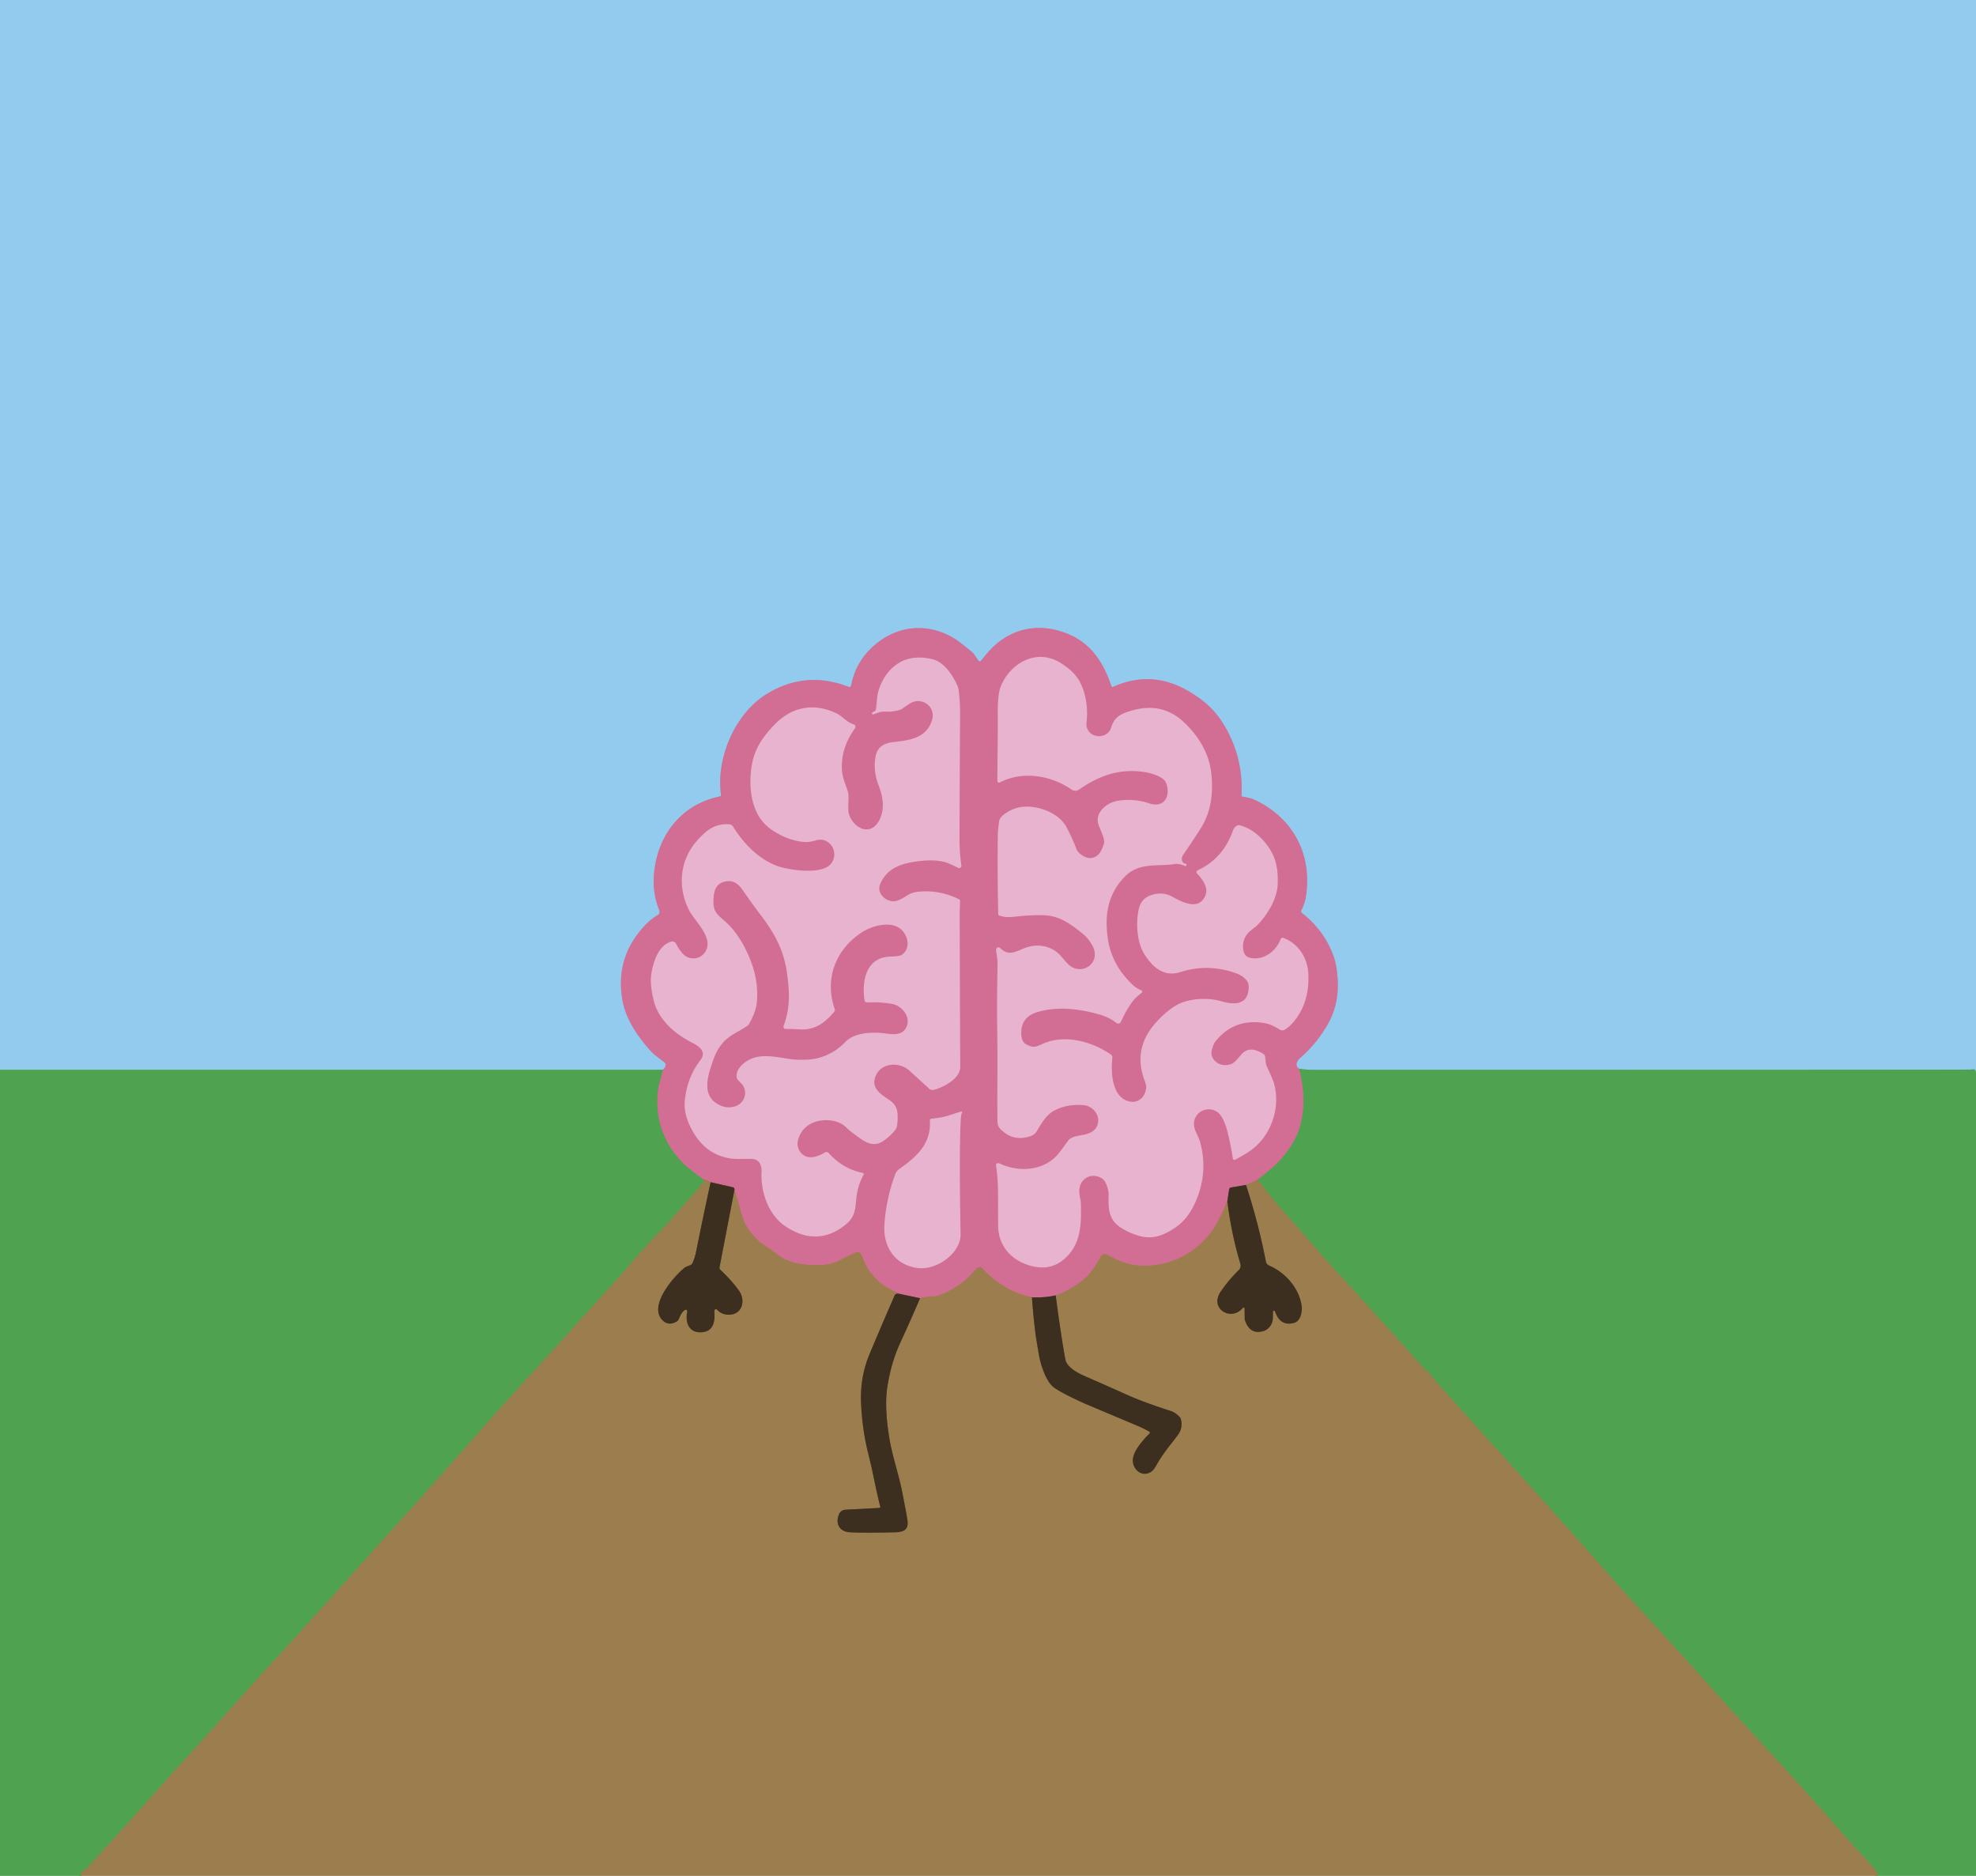<?xml version="1.0" encoding="UTF-8" standalone="no"?>
<!DOCTYPE svg PUBLIC "-//W3C//DTD SVG 1.1//EN" "http://www.w3.org/Graphics/SVG/1.1/DTD/svg11.dtd">
<svg xmlns="http://www.w3.org/2000/svg" version="1.1" viewBox="0.00 0.00 983.00 933.00">
<g stroke-width="2.00" fill="none" stroke-linecap="butt">
<path stroke="#70b79f" vector-effect="non-scaling-stroke" d="
  M 983.00 533.25
  L 982.67 532.30
  A 0.64 0.63 79.9 0 0 982.06 531.87
  Q 981.15 531.87 980.25 531.97
  Q 979.20 532.09 653.75 532.12
  Q 649.93 532.12 646.32 531.57"
/>
<path stroke="#b29cc0" vector-effect="non-scaling-stroke" d="
  M 646.32 531.57
  C 643.85 530.11 645.26 527.50 646.87 526.10
  Q 654.95 519.10 660.40 509.63
  Q 665.97 499.94 665.49 488.26
  Q 665.16 480.10 663.13 474.79
  Q 658.40 462.51 647.70 454.13
  A 1.18 1.17 33.3 0 1 647.39 452.66
  Q 649.19 449.29 649.75 445.24
  C 652.70 424.13 642.78 406.42 623.76 397.65
  C 622.34 397.00 620.50 396.67 618.10 396.21
  A 0.61 0.61 0.0 0 1 617.61 395.58
  Q 618.48 378.01 610.22 362.85
  C 605.58 354.34 600.11 349.00 591.44 343.88
  Q 573.00 332.98 553.69 341.65
  A 0.57 0.56 -21.6 0 1 552.92 341.32
  C 549.05 329.96 543.29 320.67 532.31 315.75
  C 518.36 309.50 503.55 311.71 492.78 323.04
  Q 490.70 325.23 488.05 328.63
  A 0.80 0.80 0.0 0 1 486.75 328.60
  L 484.53 325.39
  A 5.80 5.71 2.9 0 0 483.41 324.17
  Q 477.38 319.23 475.16 317.83
  C 461.27 309.10 445.09 311.04 433.32 322.46
  Q 425.48 330.06 423.40 341.02
  A 0.87 0.87 0.0 0 1 422.23 341.67
  Q 400.96 333.31 381.56 345.10
  C 365.57 354.83 356.08 377.27 358.71 395.43
  A 0.61 0.61 0.0 0 1 358.24 396.11
  C 340.02 399.83 328.23 413.68 325.63 432.06
  Q 324.06 443.13 328.02 452.91
  A 1.75 1.75 0.0 0 1 327.30 455.06
  Q 323.87 457.12 321.17 459.92
  Q 305.66 476.07 309.76 498.01
  C 311.49 507.24 317.70 516.18 323.97 523.01
  Q 325.44 524.61 330.34 528.19
  Q 332.30 529.62 329.73 532.08"
/>
<path stroke="#70b79f" vector-effect="non-scaling-stroke" d="
  M 329.73 532.08
  L 0.00 532.08"
/>
<path stroke="#908872" vector-effect="non-scaling-stroke" d="
  M 646.32 531.57
  C 649.20 542.27 649.69 555.83 644.50 566.01
  Q 639.92 575.00 632.23 581.44
  Q 629.12 584.04 625.69 586.71"
/>
<path stroke="#b77570" vector-effect="non-scaling-stroke" d="
  M 625.69 586.71
  L 619.83 589.34"
/>
<path stroke="#874e59" vector-effect="non-scaling-stroke" d="
  M 619.83 589.34
  L 612.39 590.62
  A 1.15 1.14 -0.7 0 0 611.45 591.58
  L 610.56 597.47"
/>
<path stroke="#b77570" vector-effect="non-scaling-stroke" d="
  M 610.56 597.47
  Q 605.35 609.49 601.92 613.67
  Q 590.54 627.51 573.47 629.33
  C 564.74 630.26 558.33 628.27 550.66 624.03
  A 2.22 2.22 0.0 0 0 547.68 624.82
  C 545.50 628.40 543.59 632.27 540.41 635.17
  Q 533.82 641.21 525.17 644.27"
/>
<path stroke="#874e59" vector-effect="non-scaling-stroke" d="
  M 525.17 644.27
  Q 519.96 645.51 513.34 645.25"
/>
<path stroke="#b77570" vector-effect="non-scaling-stroke" d="
  M 513.34 645.25
  Q 499.05 642.20 488.35 630.51
  A 1.02 1.02 0.0 0 0 487.42 630.20
  Q 486.08 630.43 484.99 631.76
  Q 478.88 639.24 469.59 643.29
  Q 466.22 644.76 464.75 644.79
  Q 460.21 644.85 457.69 645.69"
/>
<path stroke="#874e59" vector-effect="non-scaling-stroke" d="
  M 457.69 645.69
  L 446.75 643.38"
/>
<path stroke="#b77570" vector-effect="non-scaling-stroke" d="
  M 446.75 643.38
  Q 444.61 642.16 442.41 640.98
  C 438.33 638.78 435.64 636.28 432.85 632.61
  C 430.72 629.81 430.00 627.44 428.33 623.83
  A 1.90 1.90 0.0 0 0 425.85 622.89
  Q 421.69 624.71 418.40 626.47
  C 414.12 628.76 411.38 629.19 406.28 629.22
  Q 397.49 629.27 391.22 626.61
  C 387.84 625.17 384.86 622.30 381.77 620.38
  C 376.35 617.01 373.36 613.49 370.44 608.15
  Q 369.55 606.52 367.94 600.25
  Q 366.90 596.22 365.28 592.18"
/>
<path stroke="#874e59" vector-effect="non-scaling-stroke" d="
  M 365.28 592.18
  Q 365.46 591.66 365.32 591.18
  A 0.96 0.94 87.7 0 0 364.62 590.52
  L 353.51 588.00"
/>
<path stroke="#b77570" vector-effect="non-scaling-stroke" d="
  M 353.51 588.00
  Q 352.32 587.11 349.99 586.63"
/>
<path stroke="#908872" vector-effect="non-scaling-stroke" d="
  M 349.99 586.63
  Q 342.08 581.01 339.24 578.00
  Q 324.94 562.85 327.29 542.26
  Q 327.51 540.30 328.44 537.16
  Q 329.20 534.62 329.73 532.08"
/>
<path stroke="#75904f" vector-effect="non-scaling-stroke" d="
  M 933.87 933.00
  Q 933.53 932.19 933.94 931.79
  A 0.33 0.33 0.0 0 0 933.96 931.34
  Q 930.17 926.68 926.36 922.68
  Q 921.52 917.59 918.67 914.29
  Q 901.15 894.03 879.12 870.11
  Q 865.24 855.04 849.27 837.20
  Q 831.53 817.38 819.34 804.24
  Q 808.32 792.38 790.82 772.45
  Q 780.88 761.13 765.27 743.75
  Q 736.00 711.15 729.51 704.08
  Q 720.78 694.58 710.74 682.76
  A 4.28 3.85 0.8 0 0 710.06 682.13
  Q 708.93 681.30 708.00 680.24
  Q 689.02 658.76 668.53 636.47
  Q 666.91 634.71 664.59 632.15
  Q 656.09 622.76 647.91 613.20
  Q 647.91 613.19 637.23 601.10
  Q 631.11 594.16 625.69 586.71"
/>
<path stroke="#75904f" vector-effect="non-scaling-stroke" d="
  M 349.99 586.63
  Q 350.25 587.85 348.20 590.20
  Q 332.59 608.04 327.28 613.58
  Q 318.83 622.38 314.50 627.64
  Q 311.60 631.16 301.87 641.87
  Q 285.99 659.37 285.46 659.97
  Q 279.44 666.85 263.96 683.71
  Q 251.22 697.58 226.06 726.10
  Q 207.83 746.76 195.18 760.66
  Q 186.70 769.98 164.26 795.21
  C 159.62 800.43 155.02 805.05 150.75 810.00
  C 143.85 818.03 134.25 827.98 126.46 836.71
  Q 94.36 872.68 88.06 879.32
  Q 87.06 880.37 84.28 883.52
  Q 67.79 902.27 43.19 929.22
  A 3.01 2.83 -81.4 0 1 42.44 929.81
  Q 39.31 931.46 40.53 933.00"
/>
<path stroke="#6c5636" vector-effect="non-scaling-stroke" d="
  M 353.51 588.00
  Q 349.71 605.49 346.21 622.97
  C 345.86 624.75 344.92 627.49 344.31 628.51
  A 1.67 1.60 -84.3 0 1 343.51 629.19
  L 341.14 630.17
  A 2.07 2.04 13.4 0 0 340.61 630.49
  C 334.98 635.02 322.36 649.61 329.65 656.71
  Q 332.69 659.66 336.70 657.20
  A 2.43 2.42 -4.4 0 0 337.64 656.11
  C 338.37 654.47 339.19 652.41 340.77 651.53
  A 0.75 0.75 0.0 0 1 341.87 652.33
  C 340.84 657.54 342.53 662.89 348.76 662.64
  C 355.10 662.38 355.77 657.05 355.35 652.05
  A 0.82 0.82 0.0 0 1 356.79 651.44
  Q 358.90 653.82 362.41 653.89
  C 369.30 654.01 371.04 646.81 367.66 642.02
  Q 364.04 636.89 358.33 631.52
  A 1.30 1.29 -63.1 0 1 357.94 630.32
  L 365.28 592.18"
/>
<path stroke="#6c5636" vector-effect="non-scaling-stroke" d="
  M 446.75 643.38
  Q 446.27 643.41 445.79 643.60
  A 1.27 1.26 1.2 0 0 445.10 644.26
  Q 440.41 654.84 432.69 673.19
  Q 427.82 684.79 428.35 697.50
  Q 428.91 711.10 432.04 723.41
  C 434.58 733.42 435.48 740.01 437.91 749.33
  A 0.53 0.52 81.1 0 1 437.43 750.00
  L 420.53 750.89
  A 3.58 3.57 9.9 0 0 417.43 753.06
  C 415.34 757.93 417.70 761.87 423.01 762.12
  Q 429.82 762.44 444.88 762.13
  C 449.27 762.04 452.09 761.09 451.44 756.25
  Q 451.06 753.44 448.73 741.62
  C 447.19 733.85 444.10 724.66 442.72 717.00
  C 441.25 708.83 440.08 698.27 441.44 689.66
  Q 443.34 677.74 447.70 668.19
  Q 454.19 653.98 457.69 645.69"
/>
<path stroke="#6c5636" vector-effect="non-scaling-stroke" d="
  M 513.34 645.25
  Q 514.24 656.87 515.26 664.25
  Q 515.60 666.69 516.83 673.84
  C 517.67 678.66 520.37 687.50 524.66 690.35
  Q 529.17 693.35 538.96 697.79
  Q 539.50 698.04 565.68 709.06
  Q 569.04 710.47 571.73 712.05
  A 0.60 0.59 -52.7 0 1 571.85 712.98
  C 568.75 716.09 564.45 720.87 563.67 725.11
  C 562.71 730.42 568.06 735.44 573.04 731.73
  Q 573.98 731.03 575.31 728.67
  C 578.66 722.73 581.93 719.07 585.84 713.87
  Q 588.61 710.19 587.43 705.78
  A 2.19 2.17 16.2 0 0 586.93 704.88
  Q 584.81 702.58 582.44 701.80
  C 575.32 699.46 567.54 696.87 559.71 693.31
  Q 554.33 690.86 539.40 684.32
  C 535.68 682.69 530.67 679.94 529.95 676.00
  Q 527.71 663.68 525.17 644.27"
/>
<path stroke="#6c5636" vector-effect="non-scaling-stroke" d="
  M 610.56 597.47
  Q 612.61 613.88 617.07 628.58
  A 3.11 3.10 59.5 0 1 616.27 631.69
  Q 610.90 636.95 607.16 642.59
  C 601.61 650.95 612.45 657.45 618.25 650.53
  A 0.50 0.50 0.0 0 1 619.13 650.85
  L 619.20 656.06
  A 1.23 1.08 41.2 0 0 619.24 656.36
  Q 621.66 664.02 628.47 662.04
  C 631.50 661.16 633.18 658.19 633.21 655.48
  Q 633.24 652.35 633.26 652.30
  A 0.52 0.52 0.0 0 1 634.25 652.24
  Q 637.00 659.99 643.94 657.88
  C 647.08 656.92 647.92 652.22 647.53 649.46
  C 646.25 640.60 639.34 632.85 631.31 629.43
  A 2.65 2.65 0.0 0 1 629.75 627.50
  Q 626.07 608.41 619.83 589.34"
/>
</g>
<path fill="#92cbed" d="
  M 983.00 0.00
  L 983.00 533.25
  L 982.67 532.30
  A 0.64 0.63 79.9 0 0 982.06 531.87
  Q 981.15 531.87 980.25 531.97
  Q 979.20 532.09 653.75 532.12
  Q 649.93 532.12 646.32 531.57
  C 643.85 530.11 645.26 527.50 646.87 526.10
  Q 654.95 519.10 660.40 509.63
  Q 665.97 499.94 665.49 488.26
  Q 665.16 480.10 663.13 474.79
  Q 658.40 462.51 647.70 454.13
  A 1.18 1.17 33.3 0 1 647.39 452.66
  Q 649.19 449.29 649.75 445.24
  C 652.70 424.13 642.78 406.42 623.76 397.65
  C 622.34 397.00 620.50 396.67 618.10 396.21
  A 0.61 0.61 0.0 0 1 617.61 395.58
  Q 618.48 378.01 610.22 362.85
  C 605.58 354.34 600.11 349.00 591.44 343.88
  Q 573.00 332.98 553.69 341.65
  A 0.57 0.56 -21.6 0 1 552.92 341.32
  C 549.05 329.96 543.29 320.67 532.31 315.75
  C 518.36 309.50 503.55 311.71 492.78 323.04
  Q 490.70 325.23 488.05 328.63
  A 0.80 0.80 0.0 0 1 486.75 328.60
  L 484.53 325.39
  A 5.80 5.71 2.9 0 0 483.41 324.17
  Q 477.38 319.23 475.16 317.83
  C 461.27 309.10 445.09 311.04 433.32 322.46
  Q 425.48 330.06 423.40 341.02
  A 0.87 0.87 0.0 0 1 422.23 341.67
  Q 400.96 333.31 381.56 345.10
  C 365.57 354.83 356.08 377.27 358.71 395.43
  A 0.61 0.61 0.0 0 1 358.24 396.11
  C 340.02 399.83 328.23 413.68 325.63 432.06
  Q 324.06 443.13 328.02 452.91
  A 1.75 1.75 0.0 0 1 327.30 455.06
  Q 323.87 457.12 321.17 459.92
  Q 305.66 476.07 309.76 498.01
  C 311.49 507.24 317.70 516.18 323.97 523.01
  Q 325.44 524.61 330.34 528.19
  Q 332.30 529.62 329.73 532.08
  L 0.00 532.08
  L 0.00 0.00
  L 983.00 0.00
  Z"
/>
<path fill="#d26d93" d="
  M 646.32 531.57
  C 649.20 542.27 649.69 555.83 644.50 566.01
  Q 639.92 575.00 632.23 581.44
  Q 629.12 584.04 625.69 586.71
  L 619.83 589.34
  L 612.39 590.62
  A 1.15 1.14 -0.7 0 0 611.45 591.58
  L 610.56 597.47
  Q 605.35 609.49 601.92 613.67
  Q 590.54 627.51 573.47 629.33
  C 564.74 630.26 558.33 628.27 550.66 624.03
  A 2.22 2.22 0.0 0 0 547.68 624.82
  C 545.50 628.40 543.59 632.27 540.41 635.17
  Q 533.82 641.21 525.17 644.27
  Q 519.96 645.51 513.34 645.25
  Q 499.05 642.20 488.35 630.51
  A 1.02 1.02 0.0 0 0 487.42 630.20
  Q 486.08 630.43 484.99 631.76
  Q 478.88 639.24 469.59 643.29
  Q 466.22 644.76 464.75 644.79
  Q 460.21 644.85 457.69 645.69
  L 446.75 643.38
  Q 444.61 642.16 442.41 640.98
  C 438.33 638.78 435.64 636.28 432.85 632.61
  C 430.72 629.81 430.00 627.44 428.33 623.83
  A 1.90 1.90 0.0 0 0 425.85 622.89
  Q 421.69 624.71 418.40 626.47
  C 414.12 628.76 411.38 629.19 406.28 629.22
  Q 397.49 629.27 391.22 626.61
  C 387.84 625.17 384.86 622.30 381.77 620.38
  C 376.35 617.01 373.36 613.49 370.44 608.15
  Q 369.55 606.52 367.94 600.25
  Q 366.90 596.22 365.28 592.18
  Q 365.46 591.66 365.32 591.18
  A 0.96 0.94 87.7 0 0 364.62 590.52
  L 353.51 588.00
  Q 352.32 587.11 349.99 586.63
  Q 342.08 581.01 339.24 578.00
  Q 324.94 562.85 327.29 542.26
  Q 327.51 540.30 328.44 537.16
  Q 329.20 534.62 329.73 532.08
  Q 332.30 529.62 330.34 528.19
  Q 325.44 524.61 323.97 523.01
  C 317.70 516.18 311.49 507.24 309.76 498.01
  Q 305.66 476.07 321.17 459.92
  Q 323.87 457.12 327.30 455.06
  A 1.75 1.75 0.0 0 0 328.02 452.91
  Q 324.06 443.13 325.63 432.06
  C 328.23 413.68 340.02 399.83 358.24 396.11
  A 0.61 0.61 0.0 0 0 358.71 395.43
  C 356.08 377.27 365.57 354.83 381.56 345.10
  Q 400.96 333.31 422.23 341.67
  A 0.87 0.87 0.0 0 0 423.40 341.02
  Q 425.48 330.06 433.32 322.46
  C 445.09 311.04 461.27 309.10 475.16 317.83
  Q 477.38 319.23 483.41 324.17
  A 5.80 5.71 2.9 0 1 484.53 325.39
  L 486.75 328.60
  A 0.80 0.80 0.0 0 0 488.05 328.63
  Q 490.70 325.23 492.78 323.04
  C 503.55 311.71 518.36 309.50 532.31 315.75
  C 543.29 320.67 549.05 329.96 552.92 341.32
  A 0.57 0.56 -21.6 0 0 553.69 341.65
  Q 573.00 332.98 591.44 343.88
  C 600.11 349.00 605.58 354.34 610.22 362.85
  Q 618.48 378.01 617.61 395.58
  A 0.61 0.61 0.0 0 0 618.10 396.21
  C 620.50 396.67 622.34 397.00 623.76 397.65
  C 642.78 406.42 652.70 424.13 649.75 445.24
  Q 649.19 449.29 647.39 452.66
  A 1.18 1.17 33.3 0 0 647.70 454.13
  Q 658.40 462.51 663.13 474.79
  Q 665.16 480.10 665.49 488.26
  Q 665.97 499.94 660.40 509.63
  Q 654.95 519.10 646.87 526.10
  C 645.26 527.50 643.85 530.11 646.32 531.57
  Z"
/>
<path fill="#e8b3ce" d="
  M 590.12 429.73
  A 0.29 0.29 0.0 0 1 590.29 430.15
  L 590.03 430.61
  A 0.32 0.32 0.0 0 1 589.62 430.75
  Q 586.54 429.38 584.19 429.76
  C 575.81 431.12 566.45 428.62 559.20 436.38
  C 551.13 445.01 549.52 454.78 551.04 466.30
  Q 552.81 479.81 563.57 489.90
  Q 565.49 491.70 567.74 492.52
  A 0.73 0.73 0.0 0 1 567.96 493.77
  C 565.76 495.61 564.68 496.36 563.25 498.32
  Q 560.28 502.38 557.61 508.25
  A 1.44 1.43 31.1 0 1 555.42 508.79
  Q 551.74 505.94 546.93 504.58
  C 537.00 501.77 526.41 500.45 516.46 503.26
  Q 507.86 505.69 508.06 514.00
  Q 508.16 518.14 510.44 519.37
  C 513.50 521.03 514.77 521.01 518.37 519.32
  C 529.32 514.20 542.91 517.81 552.58 524.45
  A 1.87 1.86 20.8 0 1 553.37 526.20
  C 552.65 532.05 552.95 542.56 558.65 546.42
  C 563.95 550.01 569.59 547.26 570.19 540.94
  Q 570.29 539.82 569.32 537.19
  Q 563.44 521.35 575.22 508.38
  C 578.78 504.46 583.59 500.15 588.55 498.45
  C 594.33 496.48 601.62 496.24 607.78 498.04
  C 614.65 500.04 621.21 499.63 621.20 490.57
  C 621.19 487.43 617.83 485.13 614.92 484.08
  Q 601.10 479.10 587.17 483.49
  C 579.15 486.01 573.68 481.35 569.49 474.92
  C 565.50 468.80 564.98 459.18 566.48 452.27
  Q 567.66 446.82 572.64 445.21
  Q 578.51 443.31 583.29 446.04
  C 588.78 449.18 597.03 452.95 599.83 444.85
  C 601.08 441.22 597.95 437.03 595.47 434.40
  A 0.96 0.96 0.0 0 1 595.77 432.87
  Q 608.41 427.06 613.36 413.08
  Q 614.02 411.20 615.69 410.51
  A 1.43 1.40 40.0 0 1 616.60 410.44
  Q 624.09 412.38 629.77 419.58
  C 634.80 425.96 635.90 431.81 635.60 439.93
  C 635.33 447.44 630.00 455.64 625.19 460.45
  Q 625.17 460.48 622.31 462.76
  Q 617.73 466.43 618.47 472.30
  C 618.74 474.38 619.79 475.93 621.98 476.40
  C 628.74 477.85 634.86 472.99 637.14 466.98
  A 0.94 0.94 0.0 0 1 638.35 466.44
  C 646.04 469.38 650.43 476.35 650.85 484.28
  C 651.34 493.47 649.00 502.28 642.80 509.06
  Q 641.11 510.92 639.19 512.12
  A 2.33 2.33 0.0 0 1 636.71 512.12
  C 633.69 510.23 631.32 509.11 627.80 508.66
  Q 613.67 506.83 604.68 517.91
  C 603.69 519.13 602.05 523.31 602.87 525.30
  C 604.55 529.34 608.82 530.67 612.71 529.12
  C 614.44 528.43 616.77 525.28 617.77 524.21
  Q 621.05 520.70 625.95 522.85
  Q 628.58 524.01 629.03 524.71
  A 2.23 2.17 26.5 0 1 629.38 525.71
  Q 629.73 529.41 630.09 530.18
  Q 633.30 537.05 633.82 538.96
  C 637.30 551.66 631.82 566.28 620.67 573.21
  Q 617.39 575.24 614.55 576.78
  A 0.87 0.86 71.4 0 1 613.29 576.15
  Q 612.41 570.32 610.87 563.83
  C 610.08 560.48 608.40 555.10 605.67 553.15
  C 600.75 549.62 593.80 553.08 593.96 559.24
  C 594.04 562.21 596.31 565.35 597.05 568.09
  Q 601.33 583.96 594.12 599.10
  Q 590.45 606.80 584.28 610.83
  C 578.57 614.57 573.36 616.58 566.58 614.66
  Q 561.98 613.35 557.81 610.73
  C 551.48 606.75 551.30 601.42 551.52 594.02
  C 551.57 592.31 550.31 587.53 548.47 586.29
  C 543.70 583.07 537.92 585.46 537.03 591.03
  Q 536.66 593.32 537.52 596.84
  A 5.44 4.77 41.3 0 1 537.67 597.98
  C 538.00 608.90 537.93 618.98 529.27 626.34
  Q 523.02 631.65 514.79 630.04
  C 504.44 628.01 496.66 620.72 496.55 609.76
  C 496.39 594.92 496.89 589.56 495.53 579.76
  Q 495.45 579.20 495.52 579.11
  Q 496.15 578.16 497.24 578.67
  C 506.64 583.13 518.89 582.44 526.11 574.33
  Q 527.26 573.03 531.34 567.35
  C 533.20 564.74 538.14 564.86 540.94 563.93
  Q 545.48 562.42 546.21 558.52
  C 547.06 554.03 543.26 549.97 538.98 549.65
  Q 530.62 549.03 524.26 552.47
  C 520.59 554.45 518.13 558.66 515.84 562.53
  A 5.75 5.73 -84.2 0 1 512.79 565.03
  Q 504.05 568.08 497.71 561.59
  Q 496.25 560.09 496.22 557.98
  C 496.01 544.07 496.35 531.71 496.12 515.26
  C 495.92 500.34 496.01 494.49 496.25 479.22
  C 496.28 476.89 495.61 474.16 495.52 472.45
  A 1.21 1.21 0.0 0 1 497.60 471.55
  C 501.96 476.06 505.87 472.84 510.48 471.29
  Q 517.77 468.83 524.10 472.44
  C 527.12 474.15 528.51 476.60 531.14 479.31
  C 537.76 486.14 548.20 478.94 543.45 470.38
  Q 541.41 466.69 538.91 464.65
  C 532.08 459.09 526.69 455.31 518.51 455.18
  Q 512.25 455.08 503.87 456.03
  C 501.23 456.33 499.31 456.07 497.04 455.35
  A 0.65 0.64 8.2 0 1 496.59 454.75
  Q 496.15 434.60 496.38 415.00
  Q 496.40 413.06 497.02 408.53
  Q 497.31 406.45 500.41 404.38
  Q 505.99 400.64 512.77 401.27
  C 519.64 401.92 527.40 405.30 530.67 411.62
  Q 533.95 417.97 535.48 422.27
  Q 536.17 424.20 539.16 425.89
  Q 542.90 428.00 546.25 425.18
  Q 547.66 424.00 549.11 419.87
  C 549.96 417.44 547.42 413.00 546.45 410.09
  C 544.48 404.23 550.54 399.30 555.63 398.38
  Q 563.71 396.91 571.62 399.55
  C 579.09 402.05 582.49 396.10 580.15 389.51
  C 578.93 386.09 571.98 384.35 568.81 383.92
  C 556.71 382.25 546.80 385.74 536.79 392.72
  A 3.24 3.23 44.8 0 1 533.12 392.73
  C 522.73 385.56 508.70 383.32 497.38 389.16
  A 0.86 0.85 -13.5 0 1 496.13 388.40
  Q 496.43 361.58 496.36 357.04
  Q 496.19 345.65 497.77 341.61
  C 502.52 329.54 516.08 322.09 528.11 330.02
  C 534.01 333.91 537.31 337.55 539.33 344.48
  Q 541.42 351.65 540.53 359.20
  C 539.60 367.04 550.62 368.64 552.72 361.93
  C 553.91 358.11 555.86 355.91 559.94 354.41
  C 571.09 350.30 581.08 351.33 589.75 359.95
  C 596.66 366.81 601.49 374.84 602.58 384.63
  C 603.62 394.06 602.58 403.43 597.65 411.48
  Q 595.11 415.64 588.49 425.34
  A 3.22 3.21 -46.4 0 0 588.58 429.09
  Q 588.72 429.29 590.12 429.73
  Z"
/>
<path fill="#e8b3ce" d="
  M 434.07 354.30
  L 435.21 353.64
  A 1.00 0.97 81.5 0 0 435.69 352.97
  Q 435.95 351.73 436.35 347.03
  C 436.67 343.31 438.73 338.44 441.00 335.42
  Q 449.29 324.41 463.84 327.86
  C 469.70 329.26 473.98 335.82 476.35 341.17
  A 6.11 6.09 -61.1 0 1 476.83 342.84
  Q 477.66 348.82 477.62 355.75
  Q 477.42 385.97 477.33 417.25
  Q 477.31 423.79 478.19 430.01
  Q 478.31 430.84 478.29 430.91
  A 1.22 1.21 -67.5 0 1 476.58 431.62
  Q 474.17 430.40 472.22 429.55
  C 467.85 427.66 462.04 427.70 457.29 428.29
  C 448.65 429.37 441.47 431.43 437.90 439.65
  C 436.30 443.33 438.99 446.89 442.60 448.00
  C 445.95 449.04 448.89 446.83 451.79 445.04
  Q 454.04 443.66 458.16 443.40
  Q 468.11 442.77 477.09 447.27
  A 0.97 0.96 -75.4 0 1 477.62 448.18
  Q 477.41 452.19 477.42 456.25
  Q 477.57 510.04 477.69 530.67
  C 477.71 536.12 470.50 540.14 465.71 541.74
  Q 463.02 542.64 462.05 541.31
  Q 461.96 541.19 452.24 532.37
  C 447.70 528.25 439.08 528.41 435.97 534.41
  Q 433.44 539.28 437.13 543.05
  C 441.72 547.75 446.70 547.39 446.56 555.76
  Q 446.49 559.84 445.91 561.07
  A 5.73 5.49 77.5 0 1 445.34 562.01
  Q 443.05 564.97 439.52 567.42
  C 433.66 571.50 428.93 567.01 423.26 562.76
  Q 422.15 561.93 421.05 560.83
  Q 417.77 557.52 412.05 557.18
  C 405.39 556.79 399.23 559.85 397.18 566.37
  Q 396.03 570.00 398.04 572.84
  C 401.19 577.27 406.47 575.55 410.46 573.15
  A 1.37 1.36 -36.0 0 1 412.17 573.41
  Q 419.30 581.39 429.20 583.37
  A 0.61 0.61 0.0 0 1 429.62 584.27
  Q 426.47 589.98 425.91 596.93
  C 425.46 602.51 424.82 605.76 420.52 609.21
  Q 411.74 616.27 402.03 614.71
  Q 396.63 613.84 390.72 609.91
  C 382.28 604.31 378.31 592.78 378.86 582.77
  C 379.01 580.01 377.87 576.85 374.76 576.49
  C 371.77 576.14 367.01 576.76 363.15 576.14
  Q 351.22 574.24 344.71 562.85
  Q 340.11 554.80 340.64 548.03
  Q 341.57 536.24 348.37 527.37
  C 351.67 523.07 347.96 520.47 344.19 518.55
  C 335.73 514.24 327.51 507.20 325.20 497.60
  C 324.15 493.24 323.27 488.49 324.11 483.79
  C 325.20 477.66 327.74 470.28 333.80 468.35
  A 2.14 2.14 0.0 0 1 336.40 469.51
  Q 337.33 471.56 339.44 474.10
  C 342.43 477.70 348.01 477.48 350.65 473.71
  C 355.58 466.66 345.63 458.34 342.77 452.68
  C 336.89 441.05 338.16 427.54 347.04 417.79
  C 351.77 412.60 355.79 409.55 362.78 409.96
  A 2.38 2.37 75.9 0 1 364.68 411.11
  C 370.06 419.96 378.59 428.45 388.37 431.25
  C 394.20 432.92 409.36 435.10 413.57 429.37
  C 417.59 423.89 412.75 415.93 405.92 417.98
  Q 402.30 419.07 399.49 418.74
  Q 391.03 417.75 383.40 412.35
  C 373.50 405.35 372.17 391.41 374.01 380.50
  C 375.42 372.23 379.63 366.24 385.41 360.30
  C 393.93 351.55 404.66 349.42 416.03 354.73
  C 419.02 356.12 421.42 359.40 424.61 360.23
  A 1.30 1.29 25.2 0 1 425.34 362.24
  C 420.71 368.68 418.27 375.54 418.89 383.61
  C 419.13 386.70 421.03 391.25 421.69 393.40
  A 10.12 10.09 36.0 0 1 422.13 396.14
  C 422.17 398.70 421.61 403.14 422.52 405.51
  C 425.05 412.14 433.08 416.08 437.38 408.01
  C 440.29 402.56 439.30 396.34 437.08 390.63
  C 435.19 385.75 434.63 380.78 435.65 375.91
  C 436.68 371.00 440.31 369.51 445.10 369.00
  C 453.30 368.13 461.00 366.73 463.65 358.19
  C 465.79 351.30 458.17 346.10 452.33 350.10
  Q 449.77 351.84 448.69 352.57
  A 4.31 4.30 19.7 0 1 447.48 353.14
  Q 444.09 354.13 440.21 353.94
  C 438.18 353.84 436.69 354.48 434.54 355.30
  A 0.55 0.55 0.0 0 1 434.07 354.30
  Z"
/>
<path fill="#d26d93" d="
  M 430.07 497.54
  A 1.23 1.22 84.5 0 0 431.33 498.59
  Q 438.42 498.29 443.90 499.34
  C 448.67 500.26 453.30 505.76 450.95 510.78
  C 449.13 514.66 445.22 514.70 440.92 514.07
  C 434.64 513.15 425.30 513.29 420.49 518.28
  C 415.35 523.61 408.50 526.87 401.05 527.05
  Q 395.73 527.18 392.75 526.71
  C 384.02 525.32 375.66 523.37 369.03 529.72
  C 367.35 531.34 365.90 533.91 366.63 536.38
  Q 366.81 537.02 368.56 538.66
  C 372.41 542.27 370.71 548.67 365.71 550.25
  Q 362.13 551.38 358.77 549.98
  C 348.25 545.60 352.03 534.93 355.21 526.20
  Q 357.25 520.58 361.33 516.91
  C 364.27 514.26 368.55 512.54 371.84 510.16
  A 2.75 2.69 -3.7 0 0 372.65 509.26
  Q 376.00 503.35 376.47 498.76
  Q 377.50 488.61 373.64 478.36
  C 370.76 470.72 366.34 463.03 360.21 457.82
  C 356.80 454.92 355.00 453.20 354.94 449.15
  C 354.87 444.29 355.40 439.35 361.22 438.36
  Q 365.87 437.56 369.17 442.30
  Q 374.78 450.35 378.56 455.30
  C 385.93 464.95 390.14 473.49 391.57 484.40
  C 392.88 494.37 393.06 501.45 389.80 510.28
  A 1.14 1.14 0.0 0 0 390.92 511.81
  Q 393.44 511.70 397.86 511.98
  C 405.34 512.47 410.52 508.73 415.17 502.96
  A 0.96 0.93 -36.4 0 0 415.32 502.05
  C 410.01 487.10 415.57 472.19 428.85 463.66
  C 433.61 460.60 441.58 458.38 446.66 461.14
  C 451.33 463.67 453.78 471.18 448.62 474.92
  Q 447.64 475.62 442.84 475.77
  C 430.96 476.13 428.60 487.62 430.07 497.54
  Z"
/>
<path fill="#4ea250" d="
  M 983.00 533.25
  L 983.00 933.00
  L 933.87 933.00
  Q 933.53 932.19 933.94 931.79
  A 0.33 0.33 0.0 0 0 933.96 931.34
  Q 930.17 926.68 926.36 922.68
  Q 921.52 917.59 918.67 914.29
  Q 901.15 894.03 879.12 870.11
  Q 865.24 855.04 849.27 837.20
  Q 831.53 817.38 819.34 804.24
  Q 808.32 792.38 790.82 772.45
  Q 780.88 761.13 765.27 743.75
  Q 736.00 711.15 729.51 704.08
  Q 720.78 694.58 710.74 682.76
  A 4.28 3.85 0.8 0 0 710.06 682.13
  Q 708.93 681.30 708.00 680.24
  Q 689.02 658.76 668.53 636.47
  Q 666.91 634.71 664.59 632.15
  Q 656.09 622.76 647.91 613.20
  Q 647.91 613.19 637.23 601.10
  Q 631.11 594.16 625.69 586.71
  Q 629.12 584.04 632.23 581.44
  Q 639.92 575.00 644.50 566.01
  C 649.69 555.83 649.20 542.27 646.32 531.57
  Q 649.93 532.12 653.75 532.12
  Q 979.20 532.09 980.25 531.97
  Q 981.15 531.87 982.06 531.87
  A 0.64 0.63 79.9 0 1 982.67 532.30
  L 983.00 533.25
  Z"
/>
<path fill="#4ea250" d="
  M 329.73 532.08
  Q 329.20 534.62 328.44 537.16
  Q 327.51 540.30 327.29 542.26
  Q 324.94 562.85 339.24 578.00
  Q 342.08 581.01 349.99 586.63
  Q 350.25 587.85 348.20 590.20
  Q 332.59 608.04 327.28 613.58
  Q 318.83 622.38 314.50 627.64
  Q 311.60 631.16 301.87 641.87
  Q 285.99 659.37 285.46 659.97
  Q 279.44 666.85 263.96 683.71
  Q 251.22 697.58 226.06 726.10
  Q 207.83 746.76 195.18 760.66
  Q 186.70 769.98 164.26 795.21
  C 159.62 800.43 155.02 805.05 150.75 810.00
  C 143.85 818.03 134.25 827.98 126.46 836.71
  Q 94.36 872.68 88.06 879.32
  Q 87.06 880.37 84.28 883.52
  Q 67.79 902.27 43.19 929.22
  A 3.01 2.83 -81.4 0 1 42.44 929.81
  Q 39.31 931.46 40.53 933.00
  L 0.00 933.00
  L 0.00 532.08
  L 329.73 532.08
  Z"
/>
<path fill="#e8b3ce" d="
  M 478.62 553.37
  Q 478.10 554.33 477.96 556.79
  Q 477.09 571.91 477.86 613.75
  C 478.00 621.24 470.87 627.60 464.06 629.84
  Q 457.15 632.12 450.16 628.82
  C 442.66 625.29 439.43 617.18 439.95 609.24
  Q 440.79 596.39 445.35 584.00
  A 5.36 5.29 -7.8 0 1 447.28 581.49
  C 456.01 575.31 463.32 568.90 462.58 557.30
  A 0.84 0.84 0.0 0 1 463.32 556.41
  C 466.71 555.99 468.75 555.81 471.77 554.84
  Q 478.09 552.81 478.32 552.82
  A 0.37 0.37 0.0 0 1 478.62 553.37
  Z"
/>
<path fill="#9c7d4d" d="
  M 353.51 588.00
  Q 349.71 605.49 346.21 622.97
  C 345.86 624.75 344.92 627.49 344.31 628.51
  A 1.67 1.60 -84.3 0 1 343.51 629.19
  L 341.14 630.17
  A 2.07 2.04 13.4 0 0 340.61 630.49
  C 334.98 635.02 322.36 649.61 329.65 656.71
  Q 332.69 659.66 336.70 657.20
  A 2.43 2.42 -4.4 0 0 337.64 656.11
  C 338.37 654.47 339.19 652.41 340.77 651.53
  A 0.75 0.75 0.0 0 1 341.87 652.33
  C 340.84 657.54 342.53 662.89 348.76 662.64
  C 355.10 662.38 355.77 657.05 355.35 652.05
  A 0.82 0.82 0.0 0 1 356.79 651.44
  Q 358.90 653.82 362.41 653.89
  C 369.30 654.01 371.04 646.81 367.66 642.02
  Q 364.04 636.89 358.33 631.52
  A 1.30 1.29 -63.1 0 1 357.94 630.32
  L 365.28 592.18
  Q 366.90 596.22 367.94 600.25
  Q 369.55 606.52 370.44 608.15
  C 373.36 613.49 376.35 617.01 381.77 620.38
  C 384.86 622.30 387.84 625.17 391.22 626.61
  Q 397.49 629.27 406.28 629.22
  C 411.38 629.19 414.12 628.76 418.40 626.47
  Q 421.69 624.71 425.85 622.89
  A 1.90 1.90 0.0 0 1 428.33 623.83
  C 430.00 627.44 430.72 629.81 432.85 632.61
  C 435.64 636.28 438.33 638.78 442.41 640.98
  Q 444.61 642.16 446.75 643.38
  Q 446.27 643.41 445.79 643.60
  A 1.27 1.26 1.2 0 0 445.10 644.26
  Q 440.41 654.84 432.69 673.19
  Q 427.82 684.79 428.35 697.50
  Q 428.91 711.10 432.04 723.41
  C 434.58 733.42 435.48 740.01 437.91 749.33
  A 0.53 0.52 81.1 0 1 437.43 750.00
  L 420.53 750.89
  A 3.58 3.57 9.9 0 0 417.43 753.06
  C 415.34 757.93 417.70 761.87 423.01 762.12
  Q 429.82 762.44 444.88 762.13
  C 449.27 762.04 452.09 761.09 451.44 756.25
  Q 451.06 753.44 448.73 741.62
  C 447.19 733.85 444.10 724.66 442.72 717.00
  C 441.25 708.83 440.08 698.27 441.44 689.66
  Q 443.34 677.74 447.70 668.19
  Q 454.19 653.98 457.69 645.69
  Q 460.21 644.85 464.75 644.79
  Q 466.22 644.76 469.59 643.29
  Q 478.88 639.24 484.99 631.76
  Q 486.08 630.43 487.42 630.20
  A 1.02 1.02 0.0 0 1 488.35 630.51
  Q 499.05 642.20 513.34 645.25
  Q 514.24 656.87 515.26 664.25
  Q 515.60 666.69 516.83 673.84
  C 517.67 678.66 520.37 687.50 524.66 690.35
  Q 529.17 693.35 538.96 697.79
  Q 539.50 698.04 565.68 709.06
  Q 569.04 710.47 571.73 712.05
  A 0.60 0.59 -52.7 0 1 571.85 712.98
  C 568.75 716.09 564.45 720.87 563.67 725.11
  C 562.71 730.42 568.06 735.44 573.04 731.73
  Q 573.98 731.03 575.31 728.67
  C 578.66 722.73 581.93 719.07 585.84 713.87
  Q 588.61 710.19 587.43 705.78
  A 2.19 2.17 16.2 0 0 586.93 704.88
  Q 584.81 702.58 582.44 701.80
  C 575.32 699.46 567.54 696.87 559.71 693.31
  Q 554.33 690.86 539.40 684.32
  C 535.68 682.69 530.67 679.94 529.95 676.00
  Q 527.71 663.68 525.17 644.27
  Q 533.82 641.21 540.41 635.17
  C 543.59 632.27 545.50 628.40 547.68 624.82
  A 2.22 2.22 0.0 0 1 550.66 624.03
  C 558.33 628.27 564.74 630.26 573.47 629.33
  Q 590.54 627.51 601.92 613.67
  Q 605.35 609.49 610.56 597.47
  Q 612.61 613.88 617.07 628.58
  A 3.11 3.10 59.5 0 1 616.27 631.69
  Q 610.90 636.95 607.16 642.59
  C 601.61 650.95 612.45 657.45 618.25 650.53
  A 0.50 0.50 0.0 0 1 619.13 650.85
  L 619.20 656.06
  A 1.23 1.08 41.2 0 0 619.24 656.36
  Q 621.66 664.02 628.47 662.04
  C 631.50 661.16 633.18 658.19 633.21 655.48
  Q 633.24 652.35 633.26 652.30
  A 0.52 0.52 0.0 0 1 634.25 652.24
  Q 637.00 659.99 643.94 657.88
  C 647.08 656.92 647.92 652.22 647.53 649.46
  C 646.25 640.60 639.34 632.85 631.31 629.43
  A 2.65 2.65 0.0 0 1 629.75 627.50
  Q 626.07 608.41 619.83 589.34
  L 625.69 586.71
  Q 631.11 594.16 637.23 601.10
  Q 647.91 613.19 647.91 613.20
  Q 656.09 622.76 664.59 632.15
  Q 666.91 634.71 668.53 636.47
  Q 689.02 658.76 708.00 680.24
  Q 708.93 681.30 710.06 682.13
  A 4.28 3.85 0.8 0 1 710.74 682.76
  Q 720.78 694.58 729.51 704.08
  Q 736.00 711.15 765.27 743.75
  Q 780.88 761.13 790.82 772.45
  Q 808.32 792.38 819.34 804.24
  Q 831.53 817.38 849.27 837.20
  Q 865.24 855.04 879.12 870.11
  Q 901.15 894.03 918.67 914.29
  Q 921.52 917.59 926.36 922.68
  Q 930.17 926.68 933.96 931.34
  A 0.33 0.33 0.0 0 1 933.94 931.79
  Q 933.53 932.19 933.87 933.00
  L 40.53 933.00
  Q 39.31 931.46 42.44 929.81
  A 3.01 2.83 -81.4 0 0 43.19 929.22
  Q 67.79 902.27 84.28 883.52
  Q 87.06 880.37 88.06 879.32
  Q 94.36 872.68 126.46 836.71
  C 134.25 827.98 143.85 818.03 150.75 810.00
  C 155.02 805.05 159.62 800.43 164.26 795.21
  Q 186.70 769.98 195.18 760.66
  Q 207.83 746.76 226.06 726.10
  Q 251.22 697.58 263.96 683.71
  Q 279.44 666.85 285.46 659.97
  Q 285.99 659.37 301.87 641.87
  Q 311.60 631.16 314.50 627.64
  Q 318.83 622.38 327.28 613.58
  Q 332.59 608.04 348.20 590.20
  Q 350.25 587.85 349.99 586.63
  Q 352.32 587.11 353.51 588.00
  Z"
/>
<path fill="#3c2f1f" d="
  M 353.51 588.00
  L 364.62 590.52
  A 0.96 0.94 87.7 0 1 365.32 591.18
  Q 365.46 591.66 365.28 592.18
  L 357.94 630.32
  A 1.30 1.29 -63.1 0 0 358.33 631.52
  Q 364.04 636.89 367.66 642.02
  C 371.04 646.81 369.30 654.01 362.41 653.89
  Q 358.90 653.82 356.79 651.44
  A 0.82 0.82 0.0 0 0 355.35 652.05
  C 355.77 657.05 355.10 662.38 348.76 662.64
  C 342.53 662.89 340.84 657.54 341.87 652.33
  A 0.75 0.75 0.0 0 0 340.77 651.53
  C 339.19 652.41 338.37 654.47 337.64 656.11
  A 2.43 2.42 -4.4 0 1 336.70 657.20
  Q 332.69 659.66 329.65 656.71
  C 322.36 649.61 334.98 635.02 340.61 630.49
  A 2.07 2.04 13.4 0 1 341.14 630.17
  L 343.51 629.19
  A 1.67 1.60 -84.3 0 0 344.31 628.51
  C 344.92 627.49 345.86 624.75 346.21 622.97
  Q 349.71 605.49 353.51 588.00
  Z"
/>
<path fill="#3c2f1f" d="
  M 619.83 589.34
  Q 626.07 608.41 629.75 627.50
  A 2.65 2.65 0.0 0 0 631.31 629.43
  C 639.34 632.85 646.25 640.60 647.53 649.46
  C 647.92 652.22 647.08 656.92 643.94 657.88
  Q 637.00 659.99 634.25 652.24
  A 0.52 0.52 0.0 0 0 633.26 652.30
  Q 633.24 652.35 633.21 655.48
  C 633.18 658.19 631.50 661.16 628.47 662.04
  Q 621.66 664.02 619.24 656.36
  A 1.23 1.08 41.2 0 1 619.20 656.06
  L 619.13 650.85
  A 0.50 0.50 0.0 0 0 618.25 650.53
  C 612.45 657.45 601.61 650.95 607.16 642.59
  Q 610.90 636.95 616.27 631.69
  A 3.11 3.10 59.5 0 0 617.07 628.58
  Q 612.61 613.88 610.56 597.47
  L 611.45 591.58
  A 1.15 1.14 -0.7 0 1 612.39 590.62
  L 619.83 589.34
  Z"
/>
<path fill="#3c2f1f" d="
  M 446.75 643.38
  L 457.69 645.69
  Q 454.19 653.98 447.70 668.19
  Q 443.34 677.74 441.44 689.66
  C 440.08 698.27 441.25 708.83 442.72 717.00
  C 444.10 724.66 447.19 733.85 448.73 741.62
  Q 451.06 753.44 451.44 756.25
  C 452.09 761.09 449.27 762.04 444.88 762.13
  Q 429.82 762.44 423.01 762.12
  C 417.70 761.87 415.34 757.93 417.43 753.06
  A 3.58 3.57 9.9 0 1 420.53 750.89
  L 437.43 750.00
  A 0.53 0.52 81.1 0 0 437.91 749.33
  C 435.48 740.01 434.58 733.42 432.04 723.41
  Q 428.91 711.10 428.35 697.50
  Q 427.82 684.79 432.69 673.19
  Q 440.41 654.84 445.10 644.26
  A 1.27 1.26 1.2 0 1 445.79 643.60
  Q 446.27 643.41 446.75 643.38
  Z"
/>
<path fill="#3c2f1f" d="
  M 525.17 644.27
  Q 527.71 663.68 529.95 676.00
  C 530.67 679.94 535.68 682.69 539.40 684.32
  Q 554.33 690.86 559.71 693.31
  C 567.54 696.87 575.32 699.46 582.44 701.80
  Q 584.81 702.58 586.93 704.88
  A 2.19 2.17 16.2 0 1 587.43 705.78
  Q 588.61 710.19 585.84 713.87
  C 581.93 719.07 578.66 722.73 575.31 728.67
  Q 573.98 731.03 573.04 731.73
  C 568.06 735.44 562.71 730.42 563.67 725.11
  C 564.45 720.87 568.75 716.09 571.85 712.98
  A 0.60 0.59 -52.7 0 0 571.73 712.05
  Q 569.04 710.47 565.68 709.06
  Q 539.50 698.04 538.96 697.79
  Q 529.17 693.35 524.66 690.35
  C 520.37 687.50 517.67 678.66 516.83 673.84
  Q 515.60 666.69 515.26 664.25
  Q 514.24 656.87 513.34 645.25
  Q 519.96 645.51 525.17 644.27
  Z"
/>
</svg>
